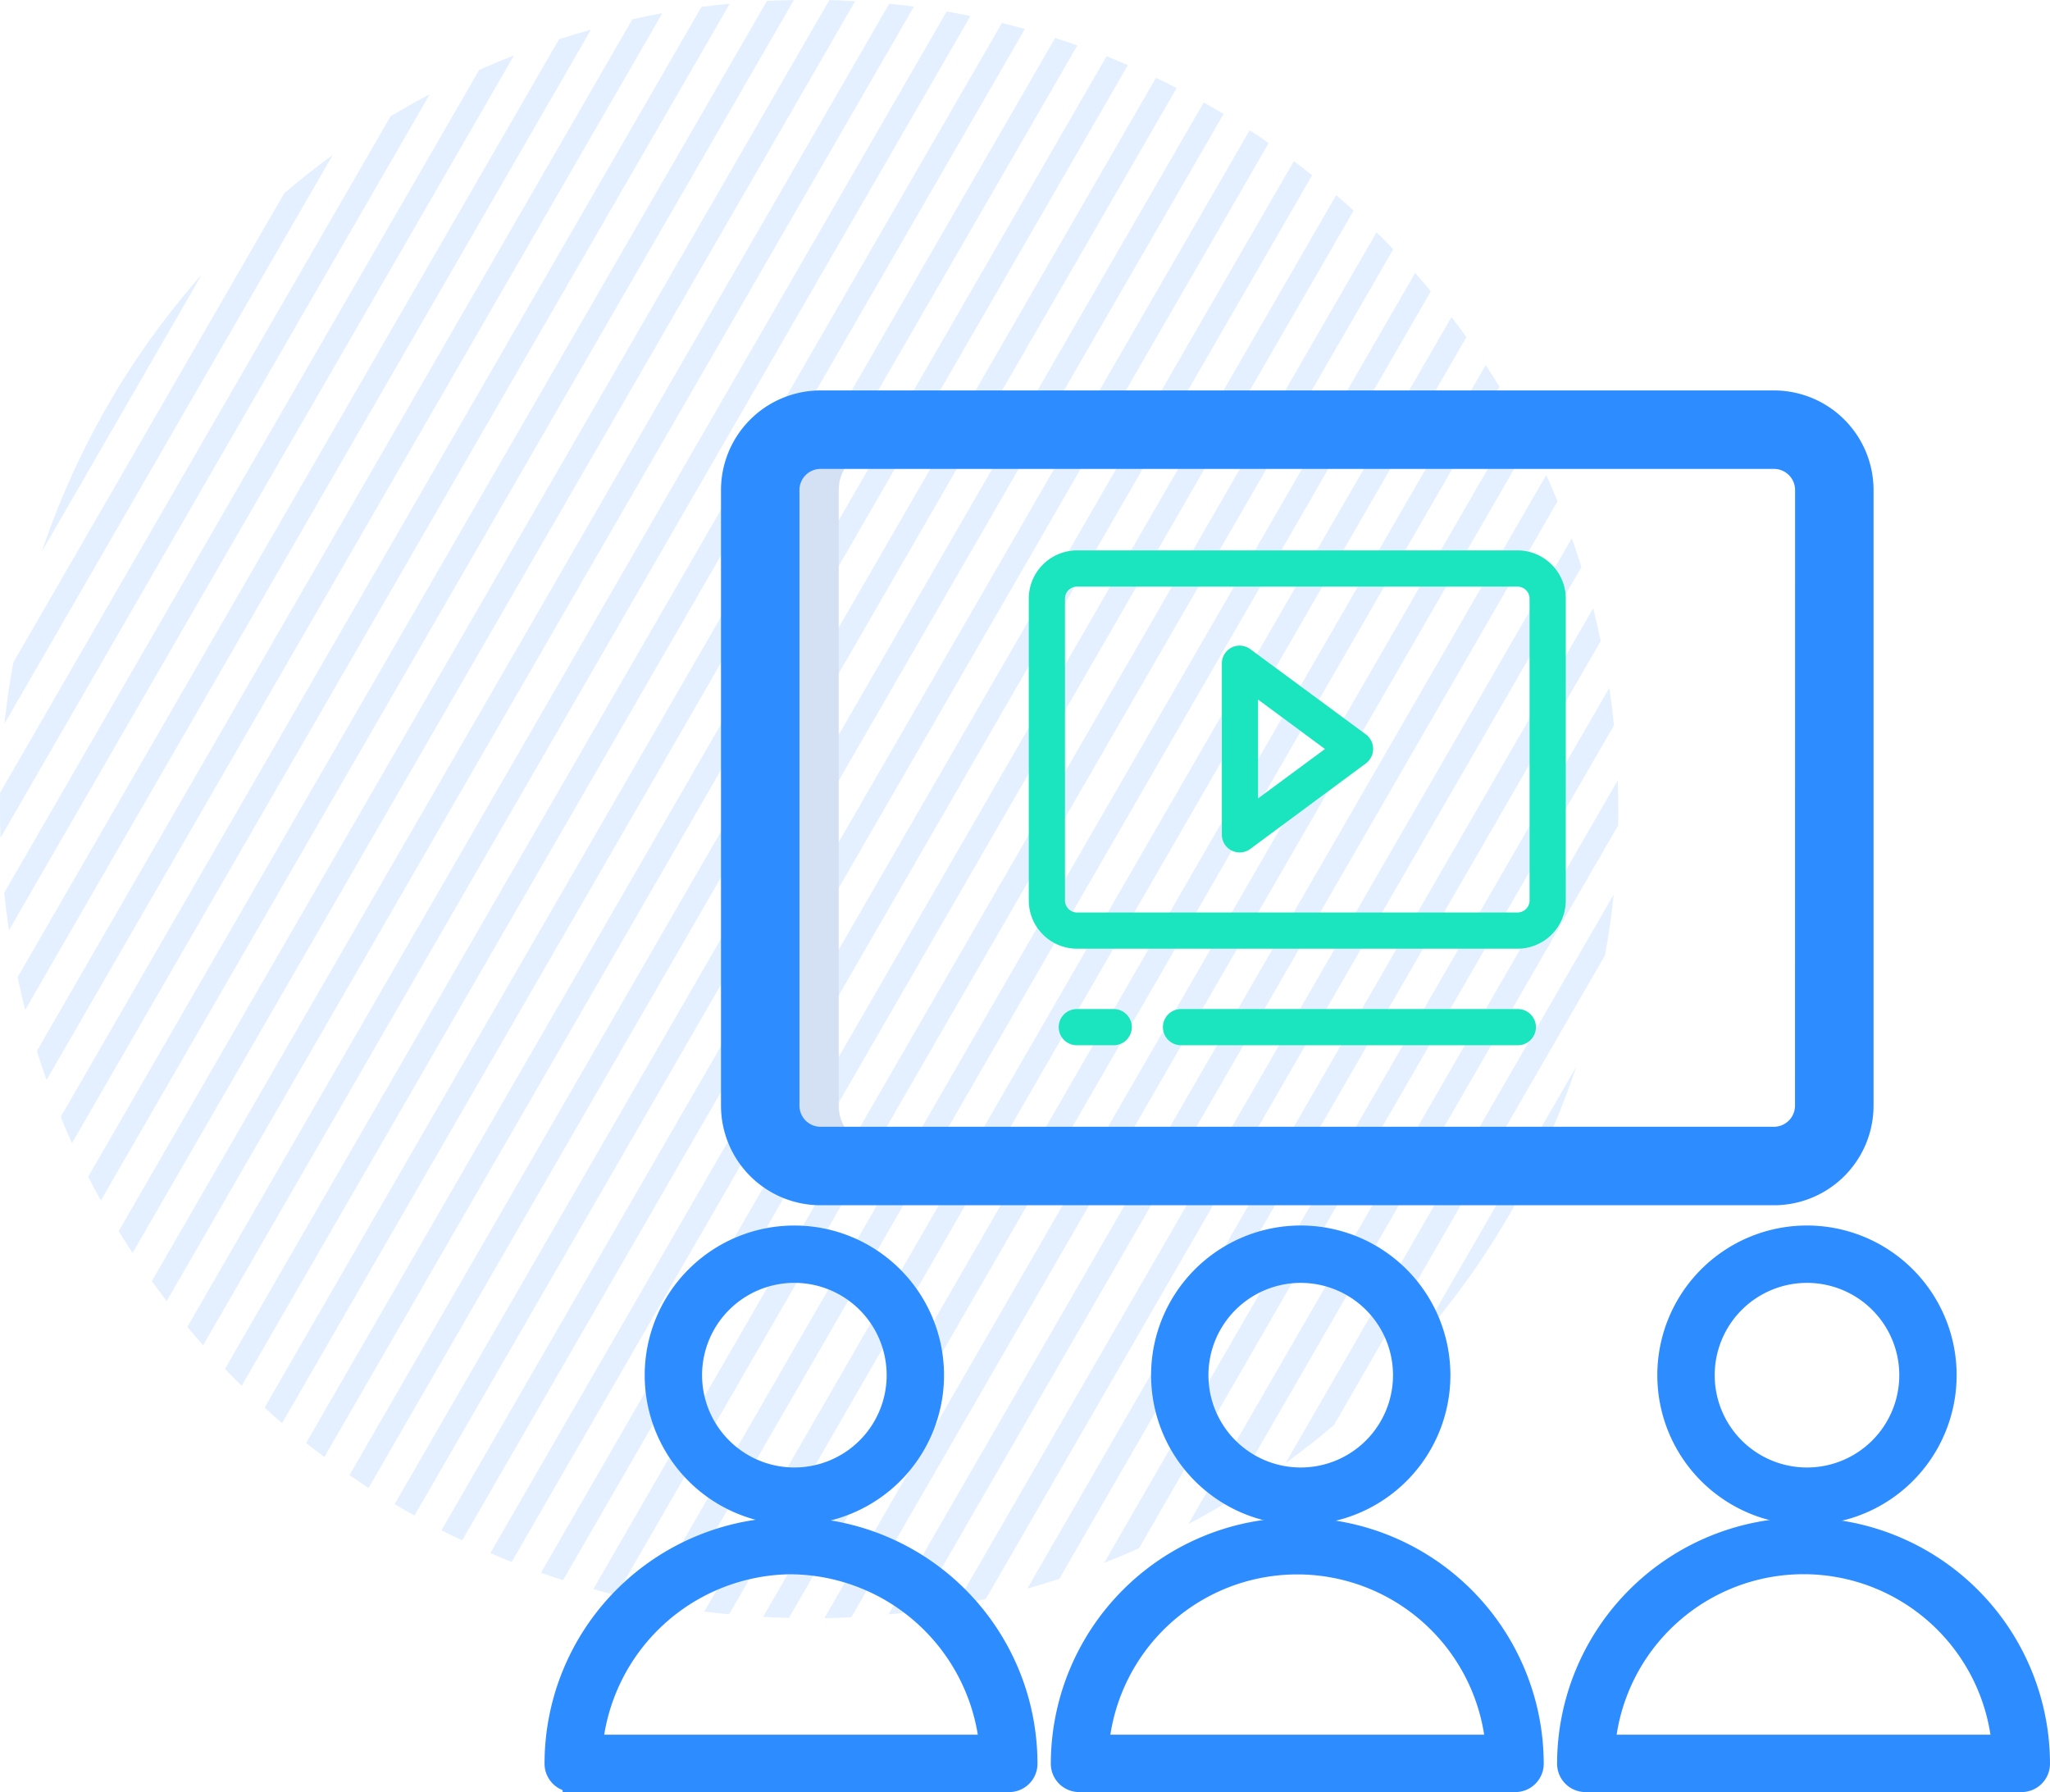 <svg xmlns="http://www.w3.org/2000/svg" width="96.845" height="84.647" viewBox="0 0 96.845 84.647">
  <g id="Group_424" data-name="Group 424" transform="translate(-269.094 -1451.015)">
    <g id="Group_419" data-name="Group 419" transform="translate(269.094 1451.015)" opacity="0.13">
      <g id="Group_373" data-name="Group 373" transform="translate(1.981 12.959)">
        <path id="Path_2897" data-name="Path 2897" d="M-991.521,838.591l-7.557,13.085A38.078,38.078,0,0,1-991.521,838.591Z" transform="translate(999.078 -838.591)" fill="#2d8cff"/>
      </g>
      <g id="Group_374" data-name="Group 374" transform="translate(0.213 7.319)">
        <path id="Path_2898" data-name="Path 2898" d="M-988.347,823.361l-15.506,26.859q.151-1.459.414-2.882l12.8-22.166C-989.9,824.535-989.136,823.934-988.347,823.361Z" transform="translate(1003.853 -823.361)" fill="#2d8cff"/>
      </g>
      <g id="Group_375" data-name="Group 375" transform="translate(0 4.448)">
        <path id="Path_2899" data-name="Path 2899" d="M-984.123,815.609l-20.279,35.122c-.018-.45-.025-.9-.025-1.354,0-.259,0-.518.007-.778l18.442-31.941C-985.37,816.29-984.754,815.94-984.123,815.609Z" transform="translate(1004.427 -815.609)" fill="#2d8cff"/>
      </g>
      <g id="Group_376" data-name="Group 376" transform="translate(0.202 2.615)">
        <path id="Path_2900" data-name="Path 2900" d="M-979.8,810.659l-23.862,41.327q-.13-.88-.223-1.772l22.439-38.868C-980.9,811.106-980.352,810.875-979.8,810.659Z" transform="translate(1003.882 -810.659)" fill="#2d8cff"/>
      </g>
      <g id="Group_377" data-name="Group 377" transform="translate(0.828 1.401)">
        <path id="Path_2901" data-name="Path 2901" d="M-975.1,807.381l-26.729,46.3q-.194-.767-.357-1.545l25.577-44.3C-976.116,807.673-975.612,807.522-975.1,807.381Z" transform="translate(1002.19 -807.381)" fill="#2d8cff"/>
      </g>
      <g id="Group_378" data-name="Group 378" transform="translate(1.74 0.623)">
        <path id="Path_2902" data-name="Path 2902" d="M-970.18,805.28l-29.092,50.39c-.162-.454-.317-.907-.458-1.368l28.134-48.733C-971.128,805.46-970.656,805.363-970.18,805.28Z" transform="translate(999.73 -805.28)" fill="#2d8cff"/>
      </g>
      <g id="Group_379" data-name="Group 379" transform="translate(2.867 0.176)">
        <path id="Path_2903" data-name="Path 2903" d="M-965.08,804.074l-31.073,53.819c-.187-.407-.364-.821-.533-1.239l30.27-52.429C-965.973,804.168-965.526,804.117-965.08,804.074Z" transform="translate(996.686 -804.074)" fill="#2d8cff"/>
      </g>
      <g id="Group_380" data-name="Group 380" transform="translate(4.164)">
        <path id="Path_2904" data-name="Path 2904" d="M-959.845,803.6l-32.737,56.7c-.209-.371-.407-.742-.6-1.12l32.067-55.541C-960.7,803.62-960.27,803.605-959.845,803.6Z" transform="translate(993.184 -803.598)" fill="#2d8cff"/>
      </g>
      <g id="Group_381" data-name="Group 381" transform="translate(5.604 0.004)">
        <path id="Path_2905" data-name="Path 2905" d="M-954.5,803.662l-34.135,59.124c-.223-.339-.443-.681-.656-1.03l33.573-58.148C-955.314,803.619-954.907,803.637-954.5,803.662Z" transform="translate(989.294 -803.608)" fill="#2d8cff"/>
      </g>
      <g id="Group_382" data-name="Group 382" transform="translate(7.171 0.18)">
        <path id="Path_2906" data-name="Path 2906" d="M-949.059,804.214l-35.3,61.145c-.241-.31-.476-.627-.7-.947l34.83-60.327C-949.841,804.12-949.448,804.163-949.059,804.214Z" transform="translate(985.063 -804.084)" fill="#2d8cff"/>
      </g>
      <g id="Group_383" data-name="Group 383" transform="translate(8.85 0.544)">
        <path id="Path_2907" data-name="Path 2907" d="M-943.537,805.279l-36.249,62.784c-.256-.284-.5-.576-.745-.868l35.871-62.128C-944.282,805.131-943.908,805.2-943.537,805.279Z" transform="translate(980.531 -805.066)" fill="#2d8cff"/>
      </g>
      <g id="Group_384" data-name="Group 384" transform="translate(10.626 1.088)">
        <path id="Path_2908" data-name="Path 2908" d="M-937.946,806.816l-37,64.091c-.267-.263-.53-.526-.789-.8l36.706-63.576C-938.666,806.621-938.306,806.715-937.946,806.816Z" transform="translate(975.736 -806.535)" fill="#2d8cff"/>
      </g>
      <g id="Group_385" data-name="Group 385" transform="translate(12.498 1.794)">
        <path id="Path_2909" data-name="Path 2909" d="M-932.283,808.794l-37.567,65.071c-.281-.238-.558-.483-.828-.731l37.347-64.693C-932.979,808.553-932.629,808.668-932.283,808.794Z" transform="translate(970.679 -808.441)" fill="#2d8cff"/>
      </g>
      <g id="Group_386" data-name="Group 386" transform="translate(14.462 2.658)">
        <path id="Path_2910" data-name="Path 2910" d="M-926.557,811.193l-37.96,65.744c-.292-.216-.576-.44-.861-.663l37.815-65.5C-927.224,810.908-926.889,811.049-926.557,811.193Z" transform="translate(965.378 -810.775)" fill="#2d8cff"/>
      </g>
      <g id="Group_387" data-name="Group 387" transform="translate(16.511 3.678)">
        <path id="Path_2911" data-name="Path 2911" d="M-920.769,814.007l-38.176,66.123c-.3-.194-.605-.4-.9-.605l38.1-66C-921.413,813.683-921.089,813.841-920.769,814.007Z" transform="translate(959.845 -813.528)" fill="#2d8cff"/>
      </g>
      <g id="Group_388" data-name="Group 388" transform="translate(18.643 4.841)">
        <path id="Path_2912" data-name="Path 2912" d="M-914.928,817.213l-38.222,66.2c-.317-.173-.627-.353-.937-.54l38.223-66.206C-915.548,816.846-915.238,817.026-914.928,817.213Z" transform="translate(954.087 -816.669)" fill="#2d8cff"/>
      </g>
      <g id="Group_389" data-name="Group 389" transform="translate(20.858 6.152)">
        <path id="Path_2913" data-name="Path 2913" d="M-909.03,820.814l-38.1,66c-.328-.155-.656-.314-.976-.479l38.176-66.123C-909.627,820.4-909.325,820.605-909.03,820.814Z" transform="translate(948.106 -820.209)" fill="#2d8cff"/>
      </g>
      <g id="Group_390" data-name="Group 390" transform="translate(23.164 7.607)">
        <path id="Path_2914" data-name="Path 2914" d="M-903.057,824.808l-37.816,65.5c-.339-.133-.677-.274-1.008-.418l37.96-65.748Q-903.484,824.468-903.057,824.808Z" transform="translate(941.881 -824.138)" fill="#2d8cff"/>
      </g>
      <g id="Group_391" data-name="Group 391" transform="translate(25.555 9.217)">
        <path id="Path_2915" data-name="Path 2915" d="M-897.031,829.214l-37.347,64.693c-.349-.112-.7-.227-1.044-.353l37.567-65.067C-897.579,828.72-897.305,828.965-897.031,829.214Z" transform="translate(935.423 -828.486)" fill="#2d8cff"/>
      </g>
      <g id="Group_392" data-name="Group 392" transform="translate(28.029 10.971)">
        <path id="Path_2916" data-name="Path 2916" d="M-890.951,834.022l-36.707,63.573c-.364-.086-.724-.18-1.084-.284l37-64.088Q-891.335,833.616-890.951,834.022Z" transform="translate(928.742 -833.222)" fill="#2d8cff"/>
      </g>
      <g id="Group_393" data-name="Group 393" transform="translate(30.605 12.891)">
        <path id="Path_2917" data-name="Path 2917" d="M-884.8,839.274-920.664,901.4c-.378-.061-.753-.133-1.124-.209l36.249-62.787C-885.287,838.69-885.039,838.982-884.8,839.274Z" transform="translate(921.788 -838.406)" fill="#2d8cff"/>
      </g>
      <g id="Group_394" data-name="Group 394" transform="translate(33.27 14.976)">
        <path id="Path_2918" data-name="Path 2918" d="M-878.587,844.984l-34.83,60.327c-.393-.036-.785-.079-1.174-.13l35.3-61.145C-879.048,844.347-878.814,844.664-878.587,844.984Z" transform="translate(914.591 -844.037)" fill="#2d8cff"/>
      </g>
      <g id="Group_395" data-name="Group 395" transform="translate(36.051 17.249)">
        <path id="Path_2919" data-name="Path 2919" d="M-872.293,851.2l-33.573,58.148c-.407-.011-.814-.029-1.217-.054l34.135-59.124C-872.721,850.513-872.5,850.855-872.293,851.2Z" transform="translate(907.083 -850.174)" fill="#2d8cff"/>
      </g>
      <g id="Group_396" data-name="Group 396" transform="translate(38.946 19.727)">
        <path id="Path_2920" data-name="Path 2920" d="M-865.929,857.985l-32.064,55.54c-.421.021-.847.036-1.272.043l32.737-56.7C-866.318,857.236-866.12,857.607-865.929,857.985Z" transform="translate(899.264 -856.865)" fill="#2d8cff"/>
      </g>
      <g id="Group_397" data-name="Group 397" transform="translate(41.972 22.436)">
        <path id="Path_2921" data-name="Path 2921" d="M-859.484,865.415l-30.273,52.432c-.443.058-.886.108-1.336.151l31.073-53.819C-859.834,864.586-859.654,865-859.484,865.415Z" transform="translate(891.094 -864.179)" fill="#2d8cff"/>
      </g>
      <g id="Group_398" data-name="Group 398" transform="translate(45.156 25.418)">
        <path id="Path_2922" data-name="Path 2922" d="M-852.943,873.6l-28.138,48.737c-.468.108-.94.205-1.415.288l29.1-50.39C-853.238,872.682-853.087,873.14-852.943,873.6Z" transform="translate(882.496 -872.232)" fill="#2d8cff"/>
      </g>
      <g id="Group_399" data-name="Group 399" transform="translate(48.535 28.732)">
        <path id="Path_2923" data-name="Path 2923" d="M-846.288,882.721l-25.577,44.3c-.5.166-1,.317-1.509.457l26.729-46.3C-846.515,881.691-846.4,882.2-846.288,882.721Z" transform="translate(873.374 -881.18)" fill="#2d8cff"/>
      </g>
      <g id="Group_400" data-name="Group 400" transform="translate(52.158 32.485)">
        <path id="Path_2924" data-name="Path 2924" d="M-839.5,893.086l-22.44,38.871c-.544.245-1.091.472-1.646.691l23.866-41.334C-839.638,891.9-839.562,892.492-839.5,893.086Z" transform="translate(863.59 -891.314)" fill="#2d8cff"/>
      </g>
      <g id="Group_401" data-name="Group 401" transform="translate(56.142 36.857)">
        <path id="Path_2925" data-name="Path 2925" d="M-832.526,904.478c0,.26,0,.519-.007.774L-850.978,937.2q-.908.551-1.855,1.048l20.282-35.125C-832.533,903.57-832.526,904.024-832.526,904.478Z" transform="translate(852.833 -903.12)" fill="#2d8cff"/>
      </g>
      <g id="Group_402" data-name="Group 402" transform="translate(60.723 42.246)">
        <path id="Path_2926" data-name="Path 2926" d="M-824.949,917.67q-.151,1.459-.414,2.878l-12.8,22.18q-1.108.951-2.294,1.812Z" transform="translate(840.462 -917.67)" fill="#2d8cff"/>
      </g>
      <g id="Group_403" data-name="Group 403" transform="translate(66.908 50.375)">
        <path id="Path_2927" data-name="Path 2927" d="M-816.2,939.621a38.153,38.153,0,0,1-7.564,13.1Z" transform="translate(823.763 -939.621)" fill="#2d8cff"/>
      </g>
    </g>
    <g id="room" transform="translate(295.319 1470.457)">
      <path id="Path_9524" data-name="Path 9524" d="M76.85,43.069V14a2,2,0,0,1,2-2H76a2,2,0,0,0-2,2V43.069a2,2,0,0,0,2,2h2.85A2,2,0,0,1,76.85,43.069Zm0,0" transform="translate(-63.453 -10.29)" fill="#d4e1f4"/>
      <g id="Group_429" data-name="Group 429">
        <path id="Path_9525" data-name="Path 9525" d="M214.191,279.813a6.57,6.57,0,1,0-6.57,6.57A6.57,6.57,0,0,0,214.191,279.813Zm-11.431,0a4.86,4.86,0,1,1,4.86,4.86A4.86,4.86,0,0,1,202.76,279.813Zm0,0" transform="translate(-172.397 -234.3)" fill="#2d8cff" stroke="#2d8cff" stroke-width="1"/>
        <path id="Path_9526" data-name="Path 9526" d="M178.956,370.063a11.141,11.141,0,0,0-11.143,11.125.841.841,0,0,0,.855.837h20.576a.841.841,0,0,0,.855-.837A11.141,11.141,0,0,0,178.956,370.063Zm-9.395,10.253a9.434,9.434,0,0,1,18.789,0Zm0,0" transform="translate(-143.896 -317.321)" fill="#2d8cff" stroke="#2d8cff" stroke-width="1"/>
        <path id="Path_9527" data-name="Path 9527" d="M368.855,279.813a6.57,6.57,0,1,0,6.57-6.57A6.57,6.57,0,0,0,368.855,279.813Zm11.431,0a4.86,4.86,0,1,1-4.86-4.86A4.86,4.86,0,0,1,380.286,279.813Zm0,0" transform="translate(-316.286 -234.3)" fill="#2d8cff" stroke="#2d8cff" stroke-width="1"/>
        <path id="Path_9528" data-name="Path 9528" d="M346.769,370.063a11.141,11.141,0,0,0-11.143,11.125.841.841,0,0,0,.855.837h20.576a.841.841,0,0,0,.855-.837A11.141,11.141,0,0,0,346.769,370.063Zm-9.394,10.253a9.433,9.433,0,0,1,18.789,0Zm0,0" transform="translate(-287.792 -317.321)" fill="#2d8cff" stroke="#2d8cff" stroke-width="1"/>
        <path id="Path_9529" data-name="Path 9529" d="M39.8,286.387a6.57,6.57,0,1,0-6.57-6.57A6.57,6.57,0,0,0,39.8,286.387Zm0-11.432a4.86,4.86,0,1,1-4.86,4.86A4.86,4.86,0,0,1,39.8,274.955Zm0,0" transform="translate(-28.498 -234.303)" fill="#2d8cff" stroke="#2d8cff" stroke-width="1"/>
        <path id="Path_9530" data-name="Path 9530" d="M.855,382.143H21.432a.841.841,0,0,0,.855-.837A11.143,11.143,0,0,0,0,381.3a.843.843,0,0,0,.855.842Zm10.288-10.288a9.525,9.525,0,0,1,9.395,8.578H1.749A9.525,9.525,0,0,1,11.143,371.854Zm0,0" transform="translate(0 -317.438)" fill="#2d8cff" stroke="#2d8cff" stroke-width="1"/>
        <path id="Path_9531" data-name="Path 9531" d="M114.448,3.706A3.706,3.706,0,0,0,110.742,0H65.706A3.706,3.706,0,0,0,62,3.706V32.78a3.706,3.706,0,0,0,3.706,3.706h45.036a3.706,3.706,0,0,0,3.706-3.706Zm-1.71,29.074a2,2,0,0,1-2,2H65.706a2,2,0,0,1-2-2V3.706a2,2,0,0,1,2-2h45.036a2,2,0,0,1,2,2Zm0,0" transform="translate(-53.164)" fill="#2d8cff" stroke="#2d8cff" stroke-width="2"/>
      </g>
      <path id="Path_9532" data-name="Path 9532" d="M182.369,48.28a2.28,2.28,0,0,0-2.28-2.28H159.28A2.28,2.28,0,0,0,157,48.28V62.532a2.28,2.28,0,0,0,2.28,2.28h20.808a2.28,2.28,0,0,0,2.28-2.28Zm-1.71,14.252a.57.57,0,0,1-.57.57H159.28a.57.57,0,0,1-.57-.57V48.28a.57.57,0,0,1,.57-.57h20.808a.57.57,0,0,1,.57.57Zm0,0" transform="translate(-134.624 -39.444)" fill="#1ae5be"/>
      <path id="Path_9533" data-name="Path 9533" d="M221.46,87.211a.835.835,0,0,0,.38.092.849.849,0,0,0,.506-.168L227.8,83.1a.855.855,0,0,0,0-1.375L222.343,77.7a.841.841,0,0,0-1.343.688v8.063a.846.846,0,0,0,.46.763Zm1.25-7.13,3.162,2.336-3.162,2.335Zm0,0" transform="translate(-189.503 -66.481)" fill="#1ae5be"/>
      <path id="Path_9534" data-name="Path 9534" d="M167.777,198a.855.855,0,1,0,0,1.71h1.743a.855.855,0,1,0,0-1.71Zm0,0" transform="translate(-143.132 -169.781)" fill="#1ae5be"/>
      <path id="Path_9535" data-name="Path 9535" d="M202.3,198a.855.855,0,1,0,0,1.71h15.911a.855.855,0,1,0,0-1.71Zm0,0" transform="translate(-172.732 -169.781)" fill="#1ae5be"/>
    </g>
  </g>
</svg>
